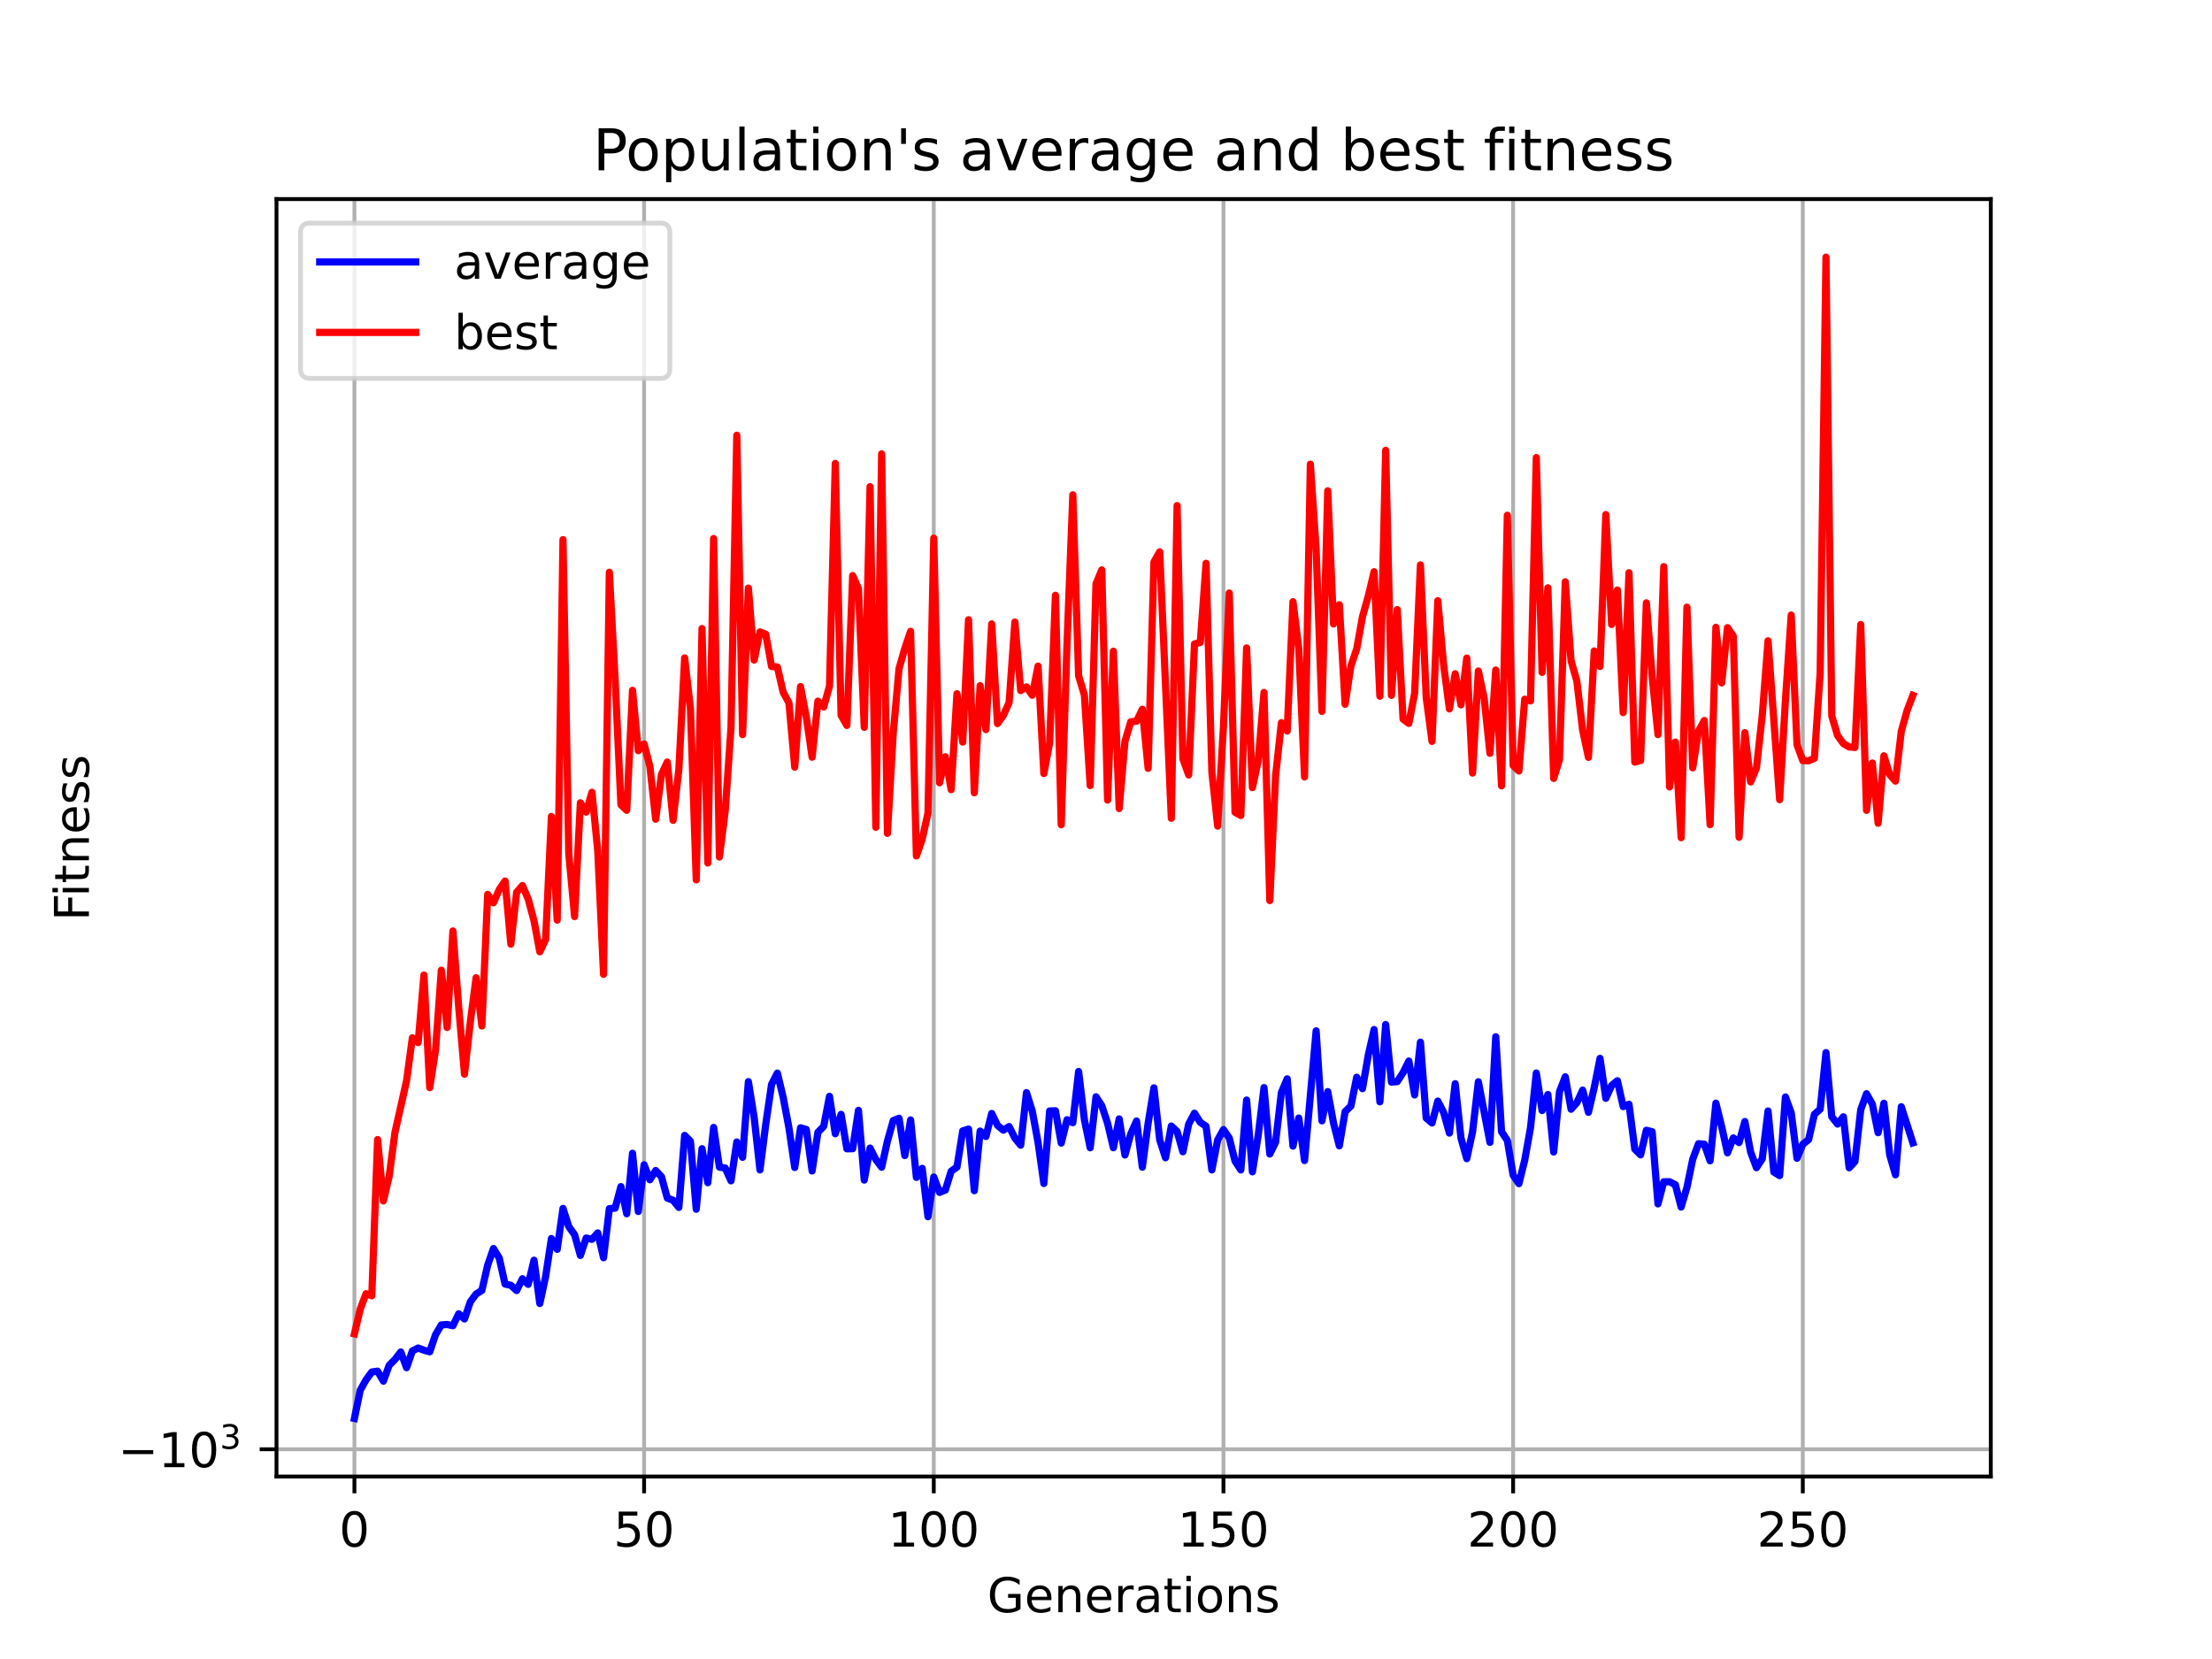 <?xml version="1.0" encoding="utf-8" standalone="no"?>
<!DOCTYPE svg PUBLIC "-//W3C//DTD SVG 1.1//EN"
  "http://www.w3.org/Graphics/SVG/1.1/DTD/svg11.dtd">
<!-- Created with matplotlib (https://matplotlib.org/) -->
<svg height="345.6pt" version="1.1" viewBox="0 0 460.8 345.6" width="460.8pt" xmlns="http://www.w3.org/2000/svg" xmlns:xlink="http://www.w3.org/1999/xlink">
 <defs>
  <style type="text/css">*{stroke-linecap:butt;stroke-linejoin:round;}</style>
 </defs>
 <g id="figure_1">
  <g id="patch_1">
   <path d="M 0 345.6 
L 460.8 345.6 
L 460.8 0 
L 0 0 
z
" style="fill:#ffffff;"/>
  </g>
  <g id="axes_1">
   <g id="patch_2">
    <path d="M 57.6 307.584 
L 414.72 307.584 
L 414.72 41.472 
L 57.6 41.472 
z
" style="fill:#ffffff;"/>
   </g>
   <g id="matplotlib.axis_1">
    <g id="xtick_1">
     <g id="line2d_1">
      <path clip-path="url(#p51109df235)" d="M 73.833 307.584 
L 73.833 41.472 
" style="fill:none;stroke:#b0b0b0;stroke-linecap:square;stroke-width:0.8;"/>
     </g>
     <g id="line2d_2">
      <defs>
       <path d="M 0 0 
L 0 3.5 
" id="m02c5b92290" style="stroke:#000000;stroke-width:0.8;"/>
      </defs>
      <g>
       <use style="stroke:#000000;stroke-width:0.8;" x="73.833" xlink:href="#m02c5b92290" y="307.584"/>
      </g>
     </g>
     <g id="text_1">
      <!-- 0 -->
      <g transform="translate(70.651 322.182)scale(0.1 -0.1)">
       <defs>
        <path d="M 31.781 66.406 
Q 24.172 66.406 20.328 58.906 
Q 16.5 51.422 16.5 36.375 
Q 16.5 21.391 20.328 13.891 
Q 24.172 6.391 31.781 6.391 
Q 39.453 6.391 43.281 13.891 
Q 47.125 21.391 47.125 36.375 
Q 47.125 51.422 43.281 58.906 
Q 39.453 66.406 31.781 66.406 
z
M 31.781 74.219 
Q 44.047 74.219 50.516 64.516 
Q 56.984 54.828 56.984 36.375 
Q 56.984 17.969 50.516 8.266 
Q 44.047 -1.422 31.781 -1.422 
Q 19.531 -1.422 13.062 8.266 
Q 6.594 17.969 6.594 36.375 
Q 6.594 54.828 13.062 64.516 
Q 19.531 74.219 31.781 74.219 
z
" id="DejaVuSans-48"/>
       </defs>
       <use xlink:href="#DejaVuSans-48"/>
      </g>
     </g>
    </g>
    <g id="xtick_2">
     <g id="line2d_3">
      <path clip-path="url(#p51109df235)" d="M 134.177 307.584 
L 134.177 41.472 
" style="fill:none;stroke:#b0b0b0;stroke-linecap:square;stroke-width:0.8;"/>
     </g>
     <g id="line2d_4">
      <g>
       <use style="stroke:#000000;stroke-width:0.8;" x="134.177" xlink:href="#m02c5b92290" y="307.584"/>
      </g>
     </g>
     <g id="text_2">
      <!-- 50 -->
      <g transform="translate(127.815 322.182)scale(0.1 -0.1)">
       <defs>
        <path d="M 10.797 72.906 
L 49.516 72.906 
L 49.516 64.594 
L 19.828 64.594 
L 19.828 46.734 
Q 21.969 47.469 24.109 47.828 
Q 26.266 48.188 28.422 48.188 
Q 40.625 48.188 47.75 41.5 
Q 54.891 34.812 54.891 23.391 
Q 54.891 11.625 47.562 5.094 
Q 40.234 -1.422 26.906 -1.422 
Q 22.312 -1.422 17.547 -0.641 
Q 12.797 0.141 7.719 1.703 
L 7.719 11.625 
Q 12.109 9.234 16.797 8.062 
Q 21.484 6.891 26.703 6.891 
Q 35.156 6.891 40.078 11.328 
Q 45.016 15.766 45.016 23.391 
Q 45.016 31 40.078 35.438 
Q 35.156 39.891 26.703 39.891 
Q 22.75 39.891 18.812 39.016 
Q 14.891 38.141 10.797 36.281 
z
" id="DejaVuSans-53"/>
       </defs>
       <use xlink:href="#DejaVuSans-53"/>
       <use x="63.623" xlink:href="#DejaVuSans-48"/>
      </g>
     </g>
    </g>
    <g id="xtick_3">
     <g id="line2d_5">
      <path clip-path="url(#p51109df235)" d="M 194.522 307.584 
L 194.522 41.472 
" style="fill:none;stroke:#b0b0b0;stroke-linecap:square;stroke-width:0.8;"/>
     </g>
     <g id="line2d_6">
      <g>
       <use style="stroke:#000000;stroke-width:0.8;" x="194.522" xlink:href="#m02c5b92290" y="307.584"/>
      </g>
     </g>
     <g id="text_3">
      <!-- 100 -->
      <g transform="translate(184.978 322.182)scale(0.1 -0.1)">
       <defs>
        <path d="M 12.406 8.297 
L 28.516 8.297 
L 28.516 63.922 
L 10.984 60.406 
L 10.984 69.391 
L 28.422 72.906 
L 38.281 72.906 
L 38.281 8.297 
L 54.391 8.297 
L 54.391 0 
L 12.406 0 
z
" id="DejaVuSans-49"/>
       </defs>
       <use xlink:href="#DejaVuSans-49"/>
       <use x="63.623" xlink:href="#DejaVuSans-48"/>
       <use x="127.246" xlink:href="#DejaVuSans-48"/>
      </g>
     </g>
    </g>
    <g id="xtick_4">
     <g id="line2d_7">
      <path clip-path="url(#p51109df235)" d="M 254.867 307.584 
L 254.867 41.472 
" style="fill:none;stroke:#b0b0b0;stroke-linecap:square;stroke-width:0.8;"/>
     </g>
     <g id="line2d_8">
      <g>
       <use style="stroke:#000000;stroke-width:0.8;" x="254.867" xlink:href="#m02c5b92290" y="307.584"/>
      </g>
     </g>
     <g id="text_4">
      <!-- 150 -->
      <g transform="translate(245.323 322.182)scale(0.1 -0.1)">
       <use xlink:href="#DejaVuSans-49"/>
       <use x="63.623" xlink:href="#DejaVuSans-53"/>
       <use x="127.246" xlink:href="#DejaVuSans-48"/>
      </g>
     </g>
    </g>
    <g id="xtick_5">
     <g id="line2d_9">
      <path clip-path="url(#p51109df235)" d="M 315.212 307.584 
L 315.212 41.472 
" style="fill:none;stroke:#b0b0b0;stroke-linecap:square;stroke-width:0.8;"/>
     </g>
     <g id="line2d_10">
      <g>
       <use style="stroke:#000000;stroke-width:0.8;" x="315.212" xlink:href="#m02c5b92290" y="307.584"/>
      </g>
     </g>
     <g id="text_5">
      <!-- 200 -->
      <g transform="translate(305.668 322.182)scale(0.1 -0.1)">
       <defs>
        <path d="M 19.188 8.297 
L 53.609 8.297 
L 53.609 0 
L 7.328 0 
L 7.328 8.297 
Q 12.938 14.109 22.625 23.891 
Q 32.328 33.688 34.812 36.531 
Q 39.547 41.844 41.422 45.531 
Q 43.312 49.219 43.312 52.781 
Q 43.312 58.594 39.234 62.25 
Q 35.156 65.922 28.609 65.922 
Q 23.969 65.922 18.812 64.312 
Q 13.672 62.703 7.812 59.422 
L 7.812 69.391 
Q 13.766 71.781 18.938 73 
Q 24.125 74.219 28.422 74.219 
Q 39.75 74.219 46.484 68.547 
Q 53.219 62.891 53.219 53.422 
Q 53.219 48.922 51.531 44.891 
Q 49.859 40.875 45.406 35.406 
Q 44.188 33.984 37.641 27.219 
Q 31.109 20.453 19.188 8.297 
z
" id="DejaVuSans-50"/>
       </defs>
       <use xlink:href="#DejaVuSans-50"/>
       <use x="63.623" xlink:href="#DejaVuSans-48"/>
       <use x="127.246" xlink:href="#DejaVuSans-48"/>
      </g>
     </g>
    </g>
    <g id="xtick_6">
     <g id="line2d_11">
      <path clip-path="url(#p51109df235)" d="M 375.556 307.584 
L 375.556 41.472 
" style="fill:none;stroke:#b0b0b0;stroke-linecap:square;stroke-width:0.8;"/>
     </g>
     <g id="line2d_12">
      <g>
       <use style="stroke:#000000;stroke-width:0.8;" x="375.556" xlink:href="#m02c5b92290" y="307.584"/>
      </g>
     </g>
     <g id="text_6">
      <!-- 250 -->
      <g transform="translate(366.013 322.182)scale(0.1 -0.1)">
       <use xlink:href="#DejaVuSans-50"/>
       <use x="63.623" xlink:href="#DejaVuSans-53"/>
       <use x="127.246" xlink:href="#DejaVuSans-48"/>
      </g>
     </g>
    </g>
    <g id="text_7">
     <!-- Generations -->
     <g transform="translate(205.662 335.861)scale(0.1 -0.1)">
      <defs>
       <path d="M 59.516 10.406 
L 59.516 29.984 
L 43.406 29.984 
L 43.406 38.094 
L 69.281 38.094 
L 69.281 6.781 
Q 63.578 2.734 56.688 0.656 
Q 49.812 -1.422 42 -1.422 
Q 24.906 -1.422 15.25 8.562 
Q 5.609 18.562 5.609 36.375 
Q 5.609 54.25 15.25 64.234 
Q 24.906 74.219 42 74.219 
Q 49.125 74.219 55.547 72.453 
Q 61.969 70.703 67.391 67.281 
L 67.391 56.781 
Q 61.922 61.422 55.766 63.766 
Q 49.609 66.109 42.828 66.109 
Q 29.438 66.109 22.719 58.641 
Q 16.016 51.172 16.016 36.375 
Q 16.016 21.625 22.719 14.156 
Q 29.438 6.688 42.828 6.688 
Q 48.047 6.688 52.141 7.594 
Q 56.25 8.5 59.516 10.406 
z
" id="DejaVuSans-71"/>
       <path d="M 56.203 29.594 
L 56.203 25.203 
L 14.891 25.203 
Q 15.484 15.922 20.484 11.062 
Q 25.484 6.203 34.422 6.203 
Q 39.594 6.203 44.453 7.469 
Q 49.312 8.734 54.109 11.281 
L 54.109 2.781 
Q 49.266 0.734 44.188 -0.344 
Q 39.109 -1.422 33.891 -1.422 
Q 20.797 -1.422 13.156 6.188 
Q 5.516 13.812 5.516 26.812 
Q 5.516 40.234 12.766 48.109 
Q 20.016 56 32.328 56 
Q 43.359 56 49.781 48.891 
Q 56.203 41.797 56.203 29.594 
z
M 47.219 32.234 
Q 47.125 39.594 43.094 43.984 
Q 39.062 48.391 32.422 48.391 
Q 24.906 48.391 20.391 44.141 
Q 15.875 39.891 15.188 32.172 
z
" id="DejaVuSans-101"/>
       <path d="M 54.891 33.016 
L 54.891 0 
L 45.906 0 
L 45.906 32.719 
Q 45.906 40.484 42.875 44.328 
Q 39.844 48.188 33.797 48.188 
Q 26.516 48.188 22.312 43.547 
Q 18.109 38.922 18.109 30.906 
L 18.109 0 
L 9.078 0 
L 9.078 54.688 
L 18.109 54.688 
L 18.109 46.188 
Q 21.344 51.125 25.703 53.562 
Q 30.078 56 35.797 56 
Q 45.219 56 50.047 50.172 
Q 54.891 44.344 54.891 33.016 
z
" id="DejaVuSans-110"/>
       <path d="M 41.109 46.297 
Q 39.594 47.172 37.812 47.578 
Q 36.031 48 33.891 48 
Q 26.266 48 22.188 43.047 
Q 18.109 38.094 18.109 28.812 
L 18.109 0 
L 9.078 0 
L 9.078 54.688 
L 18.109 54.688 
L 18.109 46.188 
Q 20.953 51.172 25.484 53.578 
Q 30.031 56 36.531 56 
Q 37.453 56 38.578 55.875 
Q 39.703 55.766 41.062 55.516 
z
" id="DejaVuSans-114"/>
       <path d="M 34.281 27.484 
Q 23.391 27.484 19.188 25 
Q 14.984 22.516 14.984 16.5 
Q 14.984 11.719 18.141 8.906 
Q 21.297 6.109 26.703 6.109 
Q 34.188 6.109 38.703 11.406 
Q 43.219 16.703 43.219 25.484 
L 43.219 27.484 
z
M 52.203 31.203 
L 52.203 0 
L 43.219 0 
L 43.219 8.297 
Q 40.141 3.328 35.547 0.953 
Q 30.953 -1.422 24.312 -1.422 
Q 15.922 -1.422 10.953 3.297 
Q 6 8.016 6 15.922 
Q 6 25.141 12.172 29.828 
Q 18.359 34.516 30.609 34.516 
L 43.219 34.516 
L 43.219 35.406 
Q 43.219 41.609 39.141 45 
Q 35.062 48.391 27.688 48.391 
Q 23 48.391 18.547 47.266 
Q 14.109 46.141 10.016 43.891 
L 10.016 52.203 
Q 14.938 54.109 19.578 55.047 
Q 24.219 56 28.609 56 
Q 40.484 56 46.344 49.844 
Q 52.203 43.703 52.203 31.203 
z
" id="DejaVuSans-97"/>
       <path d="M 18.312 70.219 
L 18.312 54.688 
L 36.812 54.688 
L 36.812 47.703 
L 18.312 47.703 
L 18.312 18.016 
Q 18.312 11.328 20.141 9.422 
Q 21.969 7.516 27.594 7.516 
L 36.812 7.516 
L 36.812 0 
L 27.594 0 
Q 17.188 0 13.234 3.875 
Q 9.281 7.766 9.281 18.016 
L 9.281 47.703 
L 2.688 47.703 
L 2.688 54.688 
L 9.281 54.688 
L 9.281 70.219 
z
" id="DejaVuSans-116"/>
       <path d="M 9.422 54.688 
L 18.406 54.688 
L 18.406 0 
L 9.422 0 
z
M 9.422 75.984 
L 18.406 75.984 
L 18.406 64.594 
L 9.422 64.594 
z
" id="DejaVuSans-105"/>
       <path d="M 30.609 48.391 
Q 23.391 48.391 19.188 42.75 
Q 14.984 37.109 14.984 27.297 
Q 14.984 17.484 19.156 11.844 
Q 23.344 6.203 30.609 6.203 
Q 37.797 6.203 41.984 11.859 
Q 46.188 17.531 46.188 27.297 
Q 46.188 37.016 41.984 42.703 
Q 37.797 48.391 30.609 48.391 
z
M 30.609 56 
Q 42.328 56 49.016 48.375 
Q 55.719 40.766 55.719 27.297 
Q 55.719 13.875 49.016 6.219 
Q 42.328 -1.422 30.609 -1.422 
Q 18.844 -1.422 12.172 6.219 
Q 5.516 13.875 5.516 27.297 
Q 5.516 40.766 12.172 48.375 
Q 18.844 56 30.609 56 
z
" id="DejaVuSans-111"/>
       <path d="M 44.281 53.078 
L 44.281 44.578 
Q 40.484 46.531 36.375 47.5 
Q 32.281 48.484 27.875 48.484 
Q 21.188 48.484 17.844 46.438 
Q 14.5 44.391 14.5 40.281 
Q 14.5 37.156 16.891 35.375 
Q 19.281 33.594 26.516 31.984 
L 29.594 31.297 
Q 39.156 29.25 43.188 25.516 
Q 47.219 21.781 47.219 15.094 
Q 47.219 7.469 41.188 3.016 
Q 35.156 -1.422 24.609 -1.422 
Q 20.219 -1.422 15.453 -0.562 
Q 10.688 0.297 5.422 2 
L 5.422 11.281 
Q 10.406 8.688 15.234 7.391 
Q 20.062 6.109 24.812 6.109 
Q 31.156 6.109 34.562 8.281 
Q 37.984 10.453 37.984 14.406 
Q 37.984 18.062 35.516 20.016 
Q 33.062 21.969 24.703 23.781 
L 21.578 24.516 
Q 13.234 26.266 9.516 29.906 
Q 5.812 33.547 5.812 39.891 
Q 5.812 47.609 11.281 51.797 
Q 16.75 56 26.812 56 
Q 31.781 56 36.172 55.266 
Q 40.578 54.547 44.281 53.078 
z
" id="DejaVuSans-115"/>
      </defs>
      <use xlink:href="#DejaVuSans-71"/>
      <use x="77.49" xlink:href="#DejaVuSans-101"/>
      <use x="139.014" xlink:href="#DejaVuSans-110"/>
      <use x="202.393" xlink:href="#DejaVuSans-101"/>
      <use x="263.916" xlink:href="#DejaVuSans-114"/>
      <use x="305.029" xlink:href="#DejaVuSans-97"/>
      <use x="366.309" xlink:href="#DejaVuSans-116"/>
      <use x="405.518" xlink:href="#DejaVuSans-105"/>
      <use x="433.301" xlink:href="#DejaVuSans-111"/>
      <use x="494.482" xlink:href="#DejaVuSans-110"/>
      <use x="557.861" xlink:href="#DejaVuSans-115"/>
     </g>
    </g>
   </g>
   <g id="matplotlib.axis_2">
    <g id="ytick_1">
     <g id="line2d_13">
      <path clip-path="url(#p51109df235)" d="M 57.6 301.914 
L 414.72 301.914 
" style="fill:none;stroke:#b0b0b0;stroke-linecap:square;stroke-width:0.8;"/>
     </g>
     <g id="line2d_14">
      <defs>
       <path d="M 0 0 
L -3.5 0 
" id="m6db2ea2160" style="stroke:#000000;stroke-width:0.8;"/>
      </defs>
      <g>
       <use style="stroke:#000000;stroke-width:0.8;" x="57.6" xlink:href="#m6db2ea2160" y="301.914"/>
      </g>
     </g>
     <g id="text_8">
      <!-- $\mathdefault{-10^{3}}$ -->
      <g transform="translate(24.6 305.713)scale(0.1 -0.1)">
       <defs>
        <path d="M 10.594 35.5 
L 73.188 35.5 
L 73.188 27.203 
L 10.594 27.203 
z
" id="DejaVuSans-8722"/>
        <path d="M 40.578 39.312 
Q 47.656 37.797 51.625 33 
Q 55.609 28.219 55.609 21.188 
Q 55.609 10.406 48.188 4.484 
Q 40.766 -1.422 27.094 -1.422 
Q 22.516 -1.422 17.656 -0.516 
Q 12.797 0.391 7.625 2.203 
L 7.625 11.719 
Q 11.719 9.328 16.594 8.109 
Q 21.484 6.891 26.812 6.891 
Q 36.078 6.891 40.938 10.547 
Q 45.797 14.203 45.797 21.188 
Q 45.797 27.641 41.281 31.266 
Q 36.766 34.906 28.719 34.906 
L 20.219 34.906 
L 20.219 43.016 
L 29.109 43.016 
Q 36.375 43.016 40.234 45.922 
Q 44.094 48.828 44.094 54.297 
Q 44.094 59.906 40.109 62.906 
Q 36.141 65.922 28.719 65.922 
Q 24.656 65.922 20.016 65.031 
Q 15.375 64.156 9.812 62.312 
L 9.812 71.094 
Q 15.438 72.656 20.344 73.438 
Q 25.25 74.219 29.594 74.219 
Q 40.828 74.219 47.359 69.109 
Q 53.906 64.016 53.906 55.328 
Q 53.906 49.266 50.438 45.094 
Q 46.969 40.922 40.578 39.312 
z
" id="DejaVuSans-51"/>
       </defs>
       <use transform="translate(0 0.766)" xlink:href="#DejaVuSans-8722"/>
       <use transform="translate(83.789 0.766)" xlink:href="#DejaVuSans-49"/>
       <use transform="translate(147.412 0.766)" xlink:href="#DejaVuSans-48"/>
       <use transform="translate(211.992 39.047)scale(0.7)" xlink:href="#DejaVuSans-51"/>
      </g>
     </g>
    </g>
    <g id="text_9">
     <!-- Fitness -->
     <g transform="translate(18.52 191.845)rotate(-90)scale(0.1 -0.1)">
      <defs>
       <path d="M 9.812 72.906 
L 51.703 72.906 
L 51.703 64.594 
L 19.672 64.594 
L 19.672 43.109 
L 48.578 43.109 
L 48.578 34.812 
L 19.672 34.812 
L 19.672 0 
L 9.812 0 
z
" id="DejaVuSans-70"/>
      </defs>
      <use xlink:href="#DejaVuSans-70"/>
      <use x="50.27" xlink:href="#DejaVuSans-105"/>
      <use x="78.053" xlink:href="#DejaVuSans-116"/>
      <use x="117.262" xlink:href="#DejaVuSans-110"/>
      <use x="180.641" xlink:href="#DejaVuSans-101"/>
      <use x="242.164" xlink:href="#DejaVuSans-115"/>
      <use x="294.264" xlink:href="#DejaVuSans-115"/>
     </g>
    </g>
   </g>
   <g id="line2d_15">
    <path clip-path="url(#p51109df235)" d="M 73.833 295.488 
L 75.04 289.629 
L 76.247 287.46 
L 77.453 285.808 
L 78.66 285.642 
L 79.867 287.717 
L 81.074 284.408 
L 82.281 283.211 
L 83.488 281.637 
L 84.695 284.918 
L 85.902 281.424 
L 87.109 280.814 
L 88.315 281.273 
L 89.522 281.603 
L 90.729 278.04 
L 91.936 276.007 
L 93.143 275.915 
L 94.35 276.181 
L 95.557 273.683 
L 96.764 274.761 
L 97.971 271.207 
L 99.178 269.572 
L 100.384 268.815 
L 101.591 263.565 
L 102.798 260.091 
L 104.005 262.074 
L 105.212 267.493 
L 106.419 267.746 
L 107.626 268.844 
L 108.833 266.38 
L 110.04 267.55 
L 111.246 262.527 
L 112.453 271.544 
L 113.66 265.943 
L 114.867 258.009 
L 116.074 260.255 
L 117.281 251.735 
L 118.488 255.527 
L 119.695 257.205 
L 120.902 261.528 
L 122.108 257.903 
L 123.315 258.171 
L 124.522 256.838 
L 125.729 262.007 
L 126.936 251.784 
L 128.143 251.671 
L 129.35 247.193 
L 130.557 252.849 
L 131.764 240.246 
L 132.971 252.376 
L 134.177 242.647 
L 135.384 245.763 
L 136.591 243.84 
L 137.798 245.137 
L 139.005 249.571 
L 140.212 250.038 
L 141.419 251.529 
L 142.626 236.527 
L 143.833 237.743 
L 145.039 251.903 
L 146.246 239.293 
L 147.453 246.381 
L 148.66 234.866 
L 149.867 243.13 
L 151.074 243.325 
L 152.281 245.984 
L 153.488 237.899 
L 154.695 241.086 
L 155.902 225.321 
L 157.108 232.805 
L 158.315 243.713 
L 159.522 234.191 
L 160.729 225.901 
L 161.936 223.546 
L 163.143 228.555 
L 164.35 234.956 
L 165.557 243.208 
L 166.764 234.946 
L 167.97 235.291 
L 169.177 243.937 
L 170.384 235.891 
L 171.591 234.627 
L 172.798 228.386 
L 174.005 236.179 
L 175.212 232.142 
L 176.419 239.313 
L 177.626 239.294 
L 178.833 231.304 
L 180.039 245.826 
L 181.246 239.163 
L 182.453 241.548 
L 183.66 243.154 
L 184.867 237.725 
L 186.074 233.447 
L 187.281 232.956 
L 188.488 240.726 
L 189.695 233.303 
L 190.901 245.271 
L 192.108 243.396 
L 193.315 253.467 
L 194.522 245.197 
L 195.729 248.399 
L 196.936 247.904 
L 198.143 243.995 
L 199.35 243.128 
L 200.557 235.585 
L 201.764 235.205 
L 202.97 248.042 
L 204.177 235.625 
L 205.384 236.754 
L 206.591 231.951 
L 207.798 234.432 
L 209.005 235.436 
L 210.212 234.683 
L 211.419 237.08 
L 212.626 238.568 
L 213.832 227.609 
L 215.039 231.447 
L 216.246 238.003 
L 217.453 246.543 
L 218.66 231.436 
L 219.867 231.396 
L 221.074 238.122 
L 222.281 233.255 
L 223.488 233.875 
L 224.695 223.21 
L 225.901 233.263 
L 227.108 239.104 
L 228.315 228.486 
L 229.522 230.335 
L 230.729 234.001 
L 231.936 239.09 
L 233.143 233.086 
L 234.35 240.609 
L 235.557 236.209 
L 236.763 233.526 
L 237.97 243.151 
L 239.177 233.974 
L 240.384 226.617 
L 241.591 237.463 
L 242.798 241.181 
L 244.005 234.579 
L 245.212 235.72 
L 246.419 239.931 
L 247.625 234.162 
L 248.832 231.9 
L 250.039 233.799 
L 251.246 234.629 
L 252.453 243.718 
L 253.66 237.482 
L 254.867 235.315 
L 256.074 237.061 
L 257.281 241.864 
L 258.488 243.721 
L 259.694 229.16 
L 260.901 244.114 
L 262.108 236.53 
L 263.315 226.571 
L 264.522 240.403 
L 265.729 237.95 
L 266.936 227.582 
L 268.143 224.742 
L 269.35 238.753 
L 270.556 232.901 
L 271.763 241.764 
L 274.177 214.742 
L 275.384 233.49 
L 276.591 227.403 
L 277.798 233.961 
L 279.005 238.704 
L 280.212 231.576 
L 281.419 230.401 
L 282.625 224.41 
L 283.832 226.787 
L 285.039 219.78 
L 286.246 214.474 
L 287.453 229.526 
L 288.66 213.425 
L 289.867 225.424 
L 291.074 225.318 
L 292.281 223.459 
L 293.487 221.035 
L 294.694 228.098 
L 295.901 217.104 
L 297.108 232.915 
L 298.315 233.939 
L 299.522 229.38 
L 300.729 231.722 
L 301.936 236.04 
L 303.143 225.757 
L 304.35 237.084 
L 305.556 241.372 
L 306.763 235.759 
L 307.97 225.351 
L 310.384 237.978 
L 311.591 215.978 
L 312.798 235.748 
L 314.005 237.573 
L 315.212 244.812 
L 316.418 246.577 
L 317.625 241.698 
L 318.832 234.935 
L 320.039 223.524 
L 321.246 231.339 
L 322.453 228.012 
L 323.66 239.981 
L 324.867 227.424 
L 326.074 224.321 
L 327.281 231.068 
L 328.487 229.73 
L 329.694 227.087 
L 330.901 231.715 
L 332.108 226.567 
L 333.315 220.482 
L 334.522 228.797 
L 335.729 226.134 
L 336.936 225.136 
L 338.143 230.53 
L 339.349 230.035 
L 340.556 239.376 
L 341.763 240.577 
L 342.97 235.455 
L 344.177 235.758 
L 345.384 250.79 
L 346.591 246.187 
L 347.798 246.181 
L 349.005 246.792 
L 350.212 251.457 
L 351.418 247.357 
L 352.625 241.497 
L 353.832 238.255 
L 355.039 238.357 
L 356.246 241.815 
L 357.453 229.81 
L 358.66 234.713 
L 359.867 240.159 
L 361.074 237.047 
L 362.28 238.019 
L 363.487 233.636 
L 364.694 240.004 
L 365.901 243.254 
L 367.108 241.388 
L 368.315 231.439 
L 369.522 244.155 
L 370.729 244.905 
L 371.936 228.521 
L 373.142 231.808 
L 374.349 241.286 
L 375.556 238.368 
L 376.763 237.417 
L 377.97 232.146 
L 379.177 231.057 
L 380.384 219.279 
L 381.591 232.632 
L 382.798 234.163 
L 384.005 232.65 
L 385.211 243.267 
L 386.418 241.965 
L 387.625 231.186 
L 388.832 227.845 
L 390.039 229.999 
L 391.246 235.962 
L 392.453 229.827 
L 393.66 240.587 
L 394.867 244.735 
L 396.073 230.558 
L 398.487 238.08 
L 398.487 238.08 
" style="fill:none;stroke:#0000ff;stroke-linecap:square;stroke-width:1.5;"/>
   </g>
   <g id="line2d_16">
    <path clip-path="url(#p51109df235)" d="M 73.833 277.87 
L 75.04 272.721 
L 76.247 269.499 
L 77.453 269.934 
L 78.66 237.394 
L 79.867 250.177 
L 81.074 245.033 
L 82.281 235.877 
L 84.695 225.139 
L 85.902 216.19 
L 87.109 217.18 
L 88.315 203.111 
L 89.522 226.578 
L 90.729 218.783 
L 91.936 202.115 
L 93.143 214.037 
L 94.35 193.939 
L 95.557 209.816 
L 96.764 223.768 
L 97.971 212.946 
L 99.178 203.672 
L 100.384 213.735 
L 101.591 186.323 
L 102.798 188.068 
L 104.005 185.303 
L 105.212 183.528 
L 106.419 196.678 
L 107.626 185.879 
L 108.833 184.48 
L 110.04 187.322 
L 111.246 191.826 
L 112.453 198.279 
L 113.66 195.735 
L 114.867 170.085 
L 116.074 191.676 
L 117.281 112.414 
L 118.488 177.846 
L 119.695 190.935 
L 120.902 167.237 
L 122.108 169.177 
L 123.315 165.047 
L 124.522 177.243 
L 125.729 202.967 
L 126.936 119.21 
L 128.143 141.535 
L 129.35 167.634 
L 130.557 168.807 
L 131.764 143.809 
L 132.971 156.382 
L 134.177 154.984 
L 135.384 159.684 
L 136.591 170.665 
L 137.798 161.331 
L 139.005 158.748 
L 140.212 170.889 
L 141.419 160.285 
L 142.626 137.057 
L 143.833 147.66 
L 145.039 183.295 
L 146.246 130.945 
L 147.453 179.782 
L 148.66 112.191 
L 149.867 178.533 
L 151.074 168.94 
L 152.281 151.602 
L 153.488 90.673 
L 154.695 153.031 
L 155.902 122.505 
L 157.108 137.503 
L 158.315 131.636 
L 159.522 132.118 
L 160.729 138.838 
L 161.936 138.948 
L 163.143 144.184 
L 164.35 146.429 
L 165.557 159.811 
L 166.764 143.027 
L 167.97 149.392 
L 169.177 157.74 
L 170.384 146.069 
L 171.591 147.28 
L 172.798 142.93 
L 174.005 96.53 
L 175.212 149.007 
L 176.419 151.118 
L 177.626 119.903 
L 178.833 122.625 
L 180.039 151.516 
L 181.246 101.385 
L 182.453 172.336 
L 183.66 94.554 
L 184.867 173.604 
L 186.074 152.798 
L 187.281 139.311 
L 188.488 135.071 
L 189.695 131.52 
L 190.901 178.306 
L 192.108 174.813 
L 193.315 169.36 
L 194.522 112.113 
L 195.729 163.068 
L 196.936 157.639 
L 198.143 164.497 
L 199.35 144.519 
L 200.557 154.589 
L 201.764 129.104 
L 202.97 165.147 
L 204.177 142.836 
L 205.384 151.993 
L 206.591 129.982 
L 207.798 150.731 
L 209.005 149.049 
L 210.212 146.36 
L 211.419 129.585 
L 212.626 143.86 
L 213.832 143.094 
L 215.039 144.831 
L 216.246 138.76 
L 217.453 161.14 
L 218.66 154.745 
L 219.867 124.009 
L 221.074 171.809 
L 222.281 133.999 
L 223.488 103.082 
L 224.695 140.787 
L 225.901 144.809 
L 227.108 163.648 
L 228.315 121.615 
L 229.522 118.722 
L 230.729 166.667 
L 231.936 135.662 
L 233.143 168.435 
L 234.35 154.458 
L 235.557 150.368 
L 236.763 150.24 
L 237.97 147.761 
L 239.177 160.061 
L 240.384 117.085 
L 241.591 114.956 
L 244.005 170.467 
L 245.212 105.324 
L 246.419 158.087 
L 247.625 161.436 
L 248.832 134.149 
L 250.039 133.828 
L 251.246 117.345 
L 252.453 160.836 
L 253.66 172.093 
L 254.867 151.3 
L 256.074 123.537 
L 257.281 169.21 
L 258.488 169.887 
L 259.694 134.975 
L 260.901 164.07 
L 262.108 158.501 
L 263.315 144.254 
L 264.522 187.607 
L 265.729 161.616 
L 266.936 150.554 
L 268.143 152.287 
L 269.35 125.349 
L 270.556 135.073 
L 271.763 161.852 
L 272.97 96.695 
L 274.177 114.409 
L 275.384 148.201 
L 276.591 102.251 
L 277.798 129.979 
L 279.005 125.97 
L 280.212 146.713 
L 281.419 138.74 
L 282.625 135.188 
L 283.832 128.459 
L 285.039 124.169 
L 286.246 119.1 
L 287.453 145.037 
L 288.66 93.812 
L 289.867 144.856 
L 291.074 126.992 
L 292.281 149.792 
L 293.487 150.701 
L 294.694 144.451 
L 295.901 117.681 
L 297.108 145.324 
L 298.315 154.442 
L 299.522 125.141 
L 300.729 138.455 
L 301.936 147.686 
L 303.143 140.359 
L 304.35 146.838 
L 305.556 137.093 
L 306.763 161.042 
L 307.97 139.79 
L 309.177 145.463 
L 310.384 156.935 
L 311.591 139.579 
L 312.798 163.707 
L 314.005 107.334 
L 315.212 159.47 
L 316.418 160.619 
L 317.625 145.66 
L 318.832 146.011 
L 320.039 95.313 
L 321.246 140.069 
L 322.453 122.45 
L 323.66 162.155 
L 324.867 158.206 
L 326.074 121.197 
L 327.281 137.634 
L 328.487 141.875 
L 329.694 152.141 
L 330.901 157.771 
L 332.108 135.61 
L 333.315 138.838 
L 334.522 107.193 
L 335.729 130.091 
L 336.936 122.913 
L 338.143 148.452 
L 339.349 119.311 
L 340.556 158.762 
L 341.763 158.426 
L 342.97 125.585 
L 344.177 140.978 
L 345.384 153.032 
L 346.591 118.033 
L 347.798 163.929 
L 349.005 154.587 
L 350.212 174.502 
L 351.418 126.481 
L 352.625 159.951 
L 353.832 152.304 
L 355.039 150.095 
L 356.246 171.792 
L 357.453 130.675 
L 358.66 142.262 
L 359.867 130.75 
L 361.074 132.507 
L 362.28 174.42 
L 363.487 152.619 
L 364.694 162.892 
L 365.901 159.971 
L 367.108 149.063 
L 368.315 133.489 
L 370.729 166.588 
L 371.936 145.92 
L 373.142 128.128 
L 374.349 155.132 
L 375.556 158.449 
L 376.763 158.487 
L 377.97 157.975 
L 379.177 140.099 
L 380.384 53.568 
L 381.591 149.155 
L 382.798 153.223 
L 384.005 154.897 
L 385.211 155.604 
L 386.418 155.712 
L 387.625 130.102 
L 388.832 168.813 
L 390.039 158.949 
L 391.246 171.497 
L 392.453 157.442 
L 393.66 161.371 
L 394.867 162.72 
L 396.073 152.334 
L 397.28 148.025 
L 398.487 144.85 
L 398.487 144.85 
" style="fill:none;stroke:#ff0000;stroke-linecap:square;stroke-width:1.5;"/>
   </g>
   <g id="patch_3">
    <path d="M 57.6 307.584 
L 57.6 41.472 
" style="fill:none;stroke:#000000;stroke-linecap:square;stroke-linejoin:miter;stroke-width:0.8;"/>
   </g>
   <g id="patch_4">
    <path d="M 414.72 307.584 
L 414.72 41.472 
" style="fill:none;stroke:#000000;stroke-linecap:square;stroke-linejoin:miter;stroke-width:0.8;"/>
   </g>
   <g id="patch_5">
    <path d="M 57.6 307.584 
L 414.72 307.584 
" style="fill:none;stroke:#000000;stroke-linecap:square;stroke-linejoin:miter;stroke-width:0.8;"/>
   </g>
   <g id="patch_6">
    <path d="M 57.6 41.472 
L 414.72 41.472 
" style="fill:none;stroke:#000000;stroke-linecap:square;stroke-linejoin:miter;stroke-width:0.8;"/>
   </g>
   <g id="text_10">
    <!-- Population's average and best fitness -->
    <g transform="translate(123.53 35.472)scale(0.12 -0.12)">
     <defs>
      <path d="M 19.672 64.797 
L 19.672 37.406 
L 32.078 37.406 
Q 38.969 37.406 42.719 40.969 
Q 46.484 44.531 46.484 51.125 
Q 46.484 57.672 42.719 61.234 
Q 38.969 64.797 32.078 64.797 
z
M 9.812 72.906 
L 32.078 72.906 
Q 44.344 72.906 50.609 67.359 
Q 56.891 61.812 56.891 51.125 
Q 56.891 40.328 50.609 34.812 
Q 44.344 29.297 32.078 29.297 
L 19.672 29.297 
L 19.672 0 
L 9.812 0 
z
" id="DejaVuSans-80"/>
      <path d="M 18.109 8.203 
L 18.109 -20.797 
L 9.078 -20.797 
L 9.078 54.688 
L 18.109 54.688 
L 18.109 46.391 
Q 20.953 51.266 25.266 53.625 
Q 29.594 56 35.594 56 
Q 45.562 56 51.781 48.094 
Q 58.016 40.188 58.016 27.297 
Q 58.016 14.406 51.781 6.484 
Q 45.562 -1.422 35.594 -1.422 
Q 29.594 -1.422 25.266 0.953 
Q 20.953 3.328 18.109 8.203 
z
M 48.688 27.297 
Q 48.688 37.203 44.609 42.844 
Q 40.531 48.484 33.406 48.484 
Q 26.266 48.484 22.188 42.844 
Q 18.109 37.203 18.109 27.297 
Q 18.109 17.391 22.188 11.75 
Q 26.266 6.109 33.406 6.109 
Q 40.531 6.109 44.609 11.75 
Q 48.688 17.391 48.688 27.297 
z
" id="DejaVuSans-112"/>
      <path d="M 8.5 21.578 
L 8.5 54.688 
L 17.484 54.688 
L 17.484 21.922 
Q 17.484 14.156 20.5 10.266 
Q 23.531 6.391 29.594 6.391 
Q 36.859 6.391 41.078 11.031 
Q 45.312 15.672 45.312 23.688 
L 45.312 54.688 
L 54.297 54.688 
L 54.297 0 
L 45.312 0 
L 45.312 8.406 
Q 42.047 3.422 37.719 1 
Q 33.406 -1.422 27.688 -1.422 
Q 18.266 -1.422 13.375 4.438 
Q 8.5 10.297 8.5 21.578 
z
M 31.109 56 
z
" id="DejaVuSans-117"/>
      <path d="M 9.422 75.984 
L 18.406 75.984 
L 18.406 0 
L 9.422 0 
z
" id="DejaVuSans-108"/>
      <path d="M 17.922 72.906 
L 17.922 45.797 
L 9.625 45.797 
L 9.625 72.906 
z
" id="DejaVuSans-39"/>
      <path id="DejaVuSans-32"/>
      <path d="M 2.984 54.688 
L 12.5 54.688 
L 29.594 8.797 
L 46.688 54.688 
L 56.203 54.688 
L 35.688 0 
L 23.484 0 
z
" id="DejaVuSans-118"/>
      <path d="M 45.406 27.984 
Q 45.406 37.75 41.375 43.109 
Q 37.359 48.484 30.078 48.484 
Q 22.859 48.484 18.828 43.109 
Q 14.797 37.75 14.797 27.984 
Q 14.797 18.266 18.828 12.891 
Q 22.859 7.516 30.078 7.516 
Q 37.359 7.516 41.375 12.891 
Q 45.406 18.266 45.406 27.984 
z
M 54.391 6.781 
Q 54.391 -7.172 48.188 -13.984 
Q 42 -20.797 29.203 -20.797 
Q 24.469 -20.797 20.266 -20.094 
Q 16.062 -19.391 12.109 -17.922 
L 12.109 -9.188 
Q 16.062 -11.328 19.922 -12.344 
Q 23.781 -13.375 27.781 -13.375 
Q 36.625 -13.375 41.016 -8.766 
Q 45.406 -4.156 45.406 5.172 
L 45.406 9.625 
Q 42.625 4.781 38.281 2.391 
Q 33.938 0 27.875 0 
Q 17.828 0 11.672 7.656 
Q 5.516 15.328 5.516 27.984 
Q 5.516 40.672 11.672 48.328 
Q 17.828 56 27.875 56 
Q 33.938 56 38.281 53.609 
Q 42.625 51.219 45.406 46.391 
L 45.406 54.688 
L 54.391 54.688 
z
" id="DejaVuSans-103"/>
      <path d="M 45.406 46.391 
L 45.406 75.984 
L 54.391 75.984 
L 54.391 0 
L 45.406 0 
L 45.406 8.203 
Q 42.578 3.328 38.25 0.953 
Q 33.938 -1.422 27.875 -1.422 
Q 17.969 -1.422 11.734 6.484 
Q 5.516 14.406 5.516 27.297 
Q 5.516 40.188 11.734 48.094 
Q 17.969 56 27.875 56 
Q 33.938 56 38.25 53.625 
Q 42.578 51.266 45.406 46.391 
z
M 14.797 27.297 
Q 14.797 17.391 18.875 11.75 
Q 22.953 6.109 30.078 6.109 
Q 37.203 6.109 41.297 11.75 
Q 45.406 17.391 45.406 27.297 
Q 45.406 37.203 41.297 42.844 
Q 37.203 48.484 30.078 48.484 
Q 22.953 48.484 18.875 42.844 
Q 14.797 37.203 14.797 27.297 
z
" id="DejaVuSans-100"/>
      <path d="M 48.688 27.297 
Q 48.688 37.203 44.609 42.844 
Q 40.531 48.484 33.406 48.484 
Q 26.266 48.484 22.188 42.844 
Q 18.109 37.203 18.109 27.297 
Q 18.109 17.391 22.188 11.75 
Q 26.266 6.109 33.406 6.109 
Q 40.531 6.109 44.609 11.75 
Q 48.688 17.391 48.688 27.297 
z
M 18.109 46.391 
Q 20.953 51.266 25.266 53.625 
Q 29.594 56 35.594 56 
Q 45.562 56 51.781 48.094 
Q 58.016 40.188 58.016 27.297 
Q 58.016 14.406 51.781 6.484 
Q 45.562 -1.422 35.594 -1.422 
Q 29.594 -1.422 25.266 0.953 
Q 20.953 3.328 18.109 8.203 
L 18.109 0 
L 9.078 0 
L 9.078 75.984 
L 18.109 75.984 
z
" id="DejaVuSans-98"/>
      <path d="M 37.109 75.984 
L 37.109 68.5 
L 28.516 68.5 
Q 23.688 68.5 21.797 66.547 
Q 19.922 64.594 19.922 59.516 
L 19.922 54.688 
L 34.719 54.688 
L 34.719 47.703 
L 19.922 47.703 
L 19.922 0 
L 10.891 0 
L 10.891 47.703 
L 2.297 47.703 
L 2.297 54.688 
L 10.891 54.688 
L 10.891 58.5 
Q 10.891 67.625 15.141 71.797 
Q 19.391 75.984 28.609 75.984 
z
" id="DejaVuSans-102"/>
     </defs>
     <use xlink:href="#DejaVuSans-80"/>
     <use x="56.678" xlink:href="#DejaVuSans-111"/>
     <use x="117.859" xlink:href="#DejaVuSans-112"/>
     <use x="181.336" xlink:href="#DejaVuSans-117"/>
     <use x="244.715" xlink:href="#DejaVuSans-108"/>
     <use x="272.498" xlink:href="#DejaVuSans-97"/>
     <use x="333.777" xlink:href="#DejaVuSans-116"/>
     <use x="372.986" xlink:href="#DejaVuSans-105"/>
     <use x="400.77" xlink:href="#DejaVuSans-111"/>
     <use x="461.951" xlink:href="#DejaVuSans-110"/>
     <use x="525.33" xlink:href="#DejaVuSans-39"/>
     <use x="552.82" xlink:href="#DejaVuSans-115"/>
     <use x="604.92" xlink:href="#DejaVuSans-32"/>
     <use x="636.707" xlink:href="#DejaVuSans-97"/>
     <use x="697.986" xlink:href="#DejaVuSans-118"/>
     <use x="757.166" xlink:href="#DejaVuSans-101"/>
     <use x="818.689" xlink:href="#DejaVuSans-114"/>
     <use x="859.803" xlink:href="#DejaVuSans-97"/>
     <use x="921.082" xlink:href="#DejaVuSans-103"/>
     <use x="984.559" xlink:href="#DejaVuSans-101"/>
     <use x="1046.082" xlink:href="#DejaVuSans-32"/>
     <use x="1077.869" xlink:href="#DejaVuSans-97"/>
     <use x="1139.148" xlink:href="#DejaVuSans-110"/>
     <use x="1202.527" xlink:href="#DejaVuSans-100"/>
     <use x="1266.004" xlink:href="#DejaVuSans-32"/>
     <use x="1297.791" xlink:href="#DejaVuSans-98"/>
     <use x="1361.268" xlink:href="#DejaVuSans-101"/>
     <use x="1422.791" xlink:href="#DejaVuSans-115"/>
     <use x="1474.891" xlink:href="#DejaVuSans-116"/>
     <use x="1514.1" xlink:href="#DejaVuSans-32"/>
     <use x="1545.887" xlink:href="#DejaVuSans-102"/>
     <use x="1581.092" xlink:href="#DejaVuSans-105"/>
     <use x="1608.875" xlink:href="#DejaVuSans-116"/>
     <use x="1648.084" xlink:href="#DejaVuSans-110"/>
     <use x="1711.463" xlink:href="#DejaVuSans-101"/>
     <use x="1772.986" xlink:href="#DejaVuSans-115"/>
     <use x="1825.086" xlink:href="#DejaVuSans-115"/>
    </g>
   </g>
   <g id="legend_1">
    <g id="patch_7">
     <path d="M 64.6 78.828 
L 137.541 78.828 
Q 139.541 78.828 139.541 76.828 
L 139.541 48.472 
Q 139.541 46.472 137.541 46.472 
L 64.6 46.472 
Q 62.6 46.472 62.6 48.472 
L 62.6 76.828 
Q 62.6 78.828 64.6 78.828 
z
" style="fill:#ffffff;opacity:0.8;stroke:#cccccc;stroke-linejoin:miter;"/>
    </g>
    <g id="line2d_17">
     <path d="M 66.6 54.57 
L 86.6 54.57 
" style="fill:none;stroke:#0000ff;stroke-linecap:square;stroke-width:1.5;"/>
    </g>
    <g id="line2d_18"/>
    <g id="text_11">
     <!-- average -->
     <g transform="translate(94.6 58.07)scale(0.1 -0.1)">
      <use xlink:href="#DejaVuSans-97"/>
      <use x="61.279" xlink:href="#DejaVuSans-118"/>
      <use x="120.459" xlink:href="#DejaVuSans-101"/>
      <use x="181.982" xlink:href="#DejaVuSans-114"/>
      <use x="223.096" xlink:href="#DejaVuSans-97"/>
      <use x="284.375" xlink:href="#DejaVuSans-103"/>
      <use x="347.852" xlink:href="#DejaVuSans-101"/>
     </g>
    </g>
    <g id="line2d_19">
     <path d="M 66.6 69.249 
L 86.6 69.249 
" style="fill:none;stroke:#ff0000;stroke-linecap:square;stroke-width:1.5;"/>
    </g>
    <g id="line2d_20"/>
    <g id="text_12">
     <!-- best -->
     <g transform="translate(94.6 72.749)scale(0.1 -0.1)">
      <use xlink:href="#DejaVuSans-98"/>
      <use x="63.477" xlink:href="#DejaVuSans-101"/>
      <use x="125" xlink:href="#DejaVuSans-115"/>
      <use x="177.1" xlink:href="#DejaVuSans-116"/>
     </g>
    </g>
   </g>
  </g>
 </g>
 <defs>
  <clipPath id="p51109df235">
   <rect height="266.112" width="357.12" x="57.6" y="41.472"/>
  </clipPath>
 </defs>
</svg>
